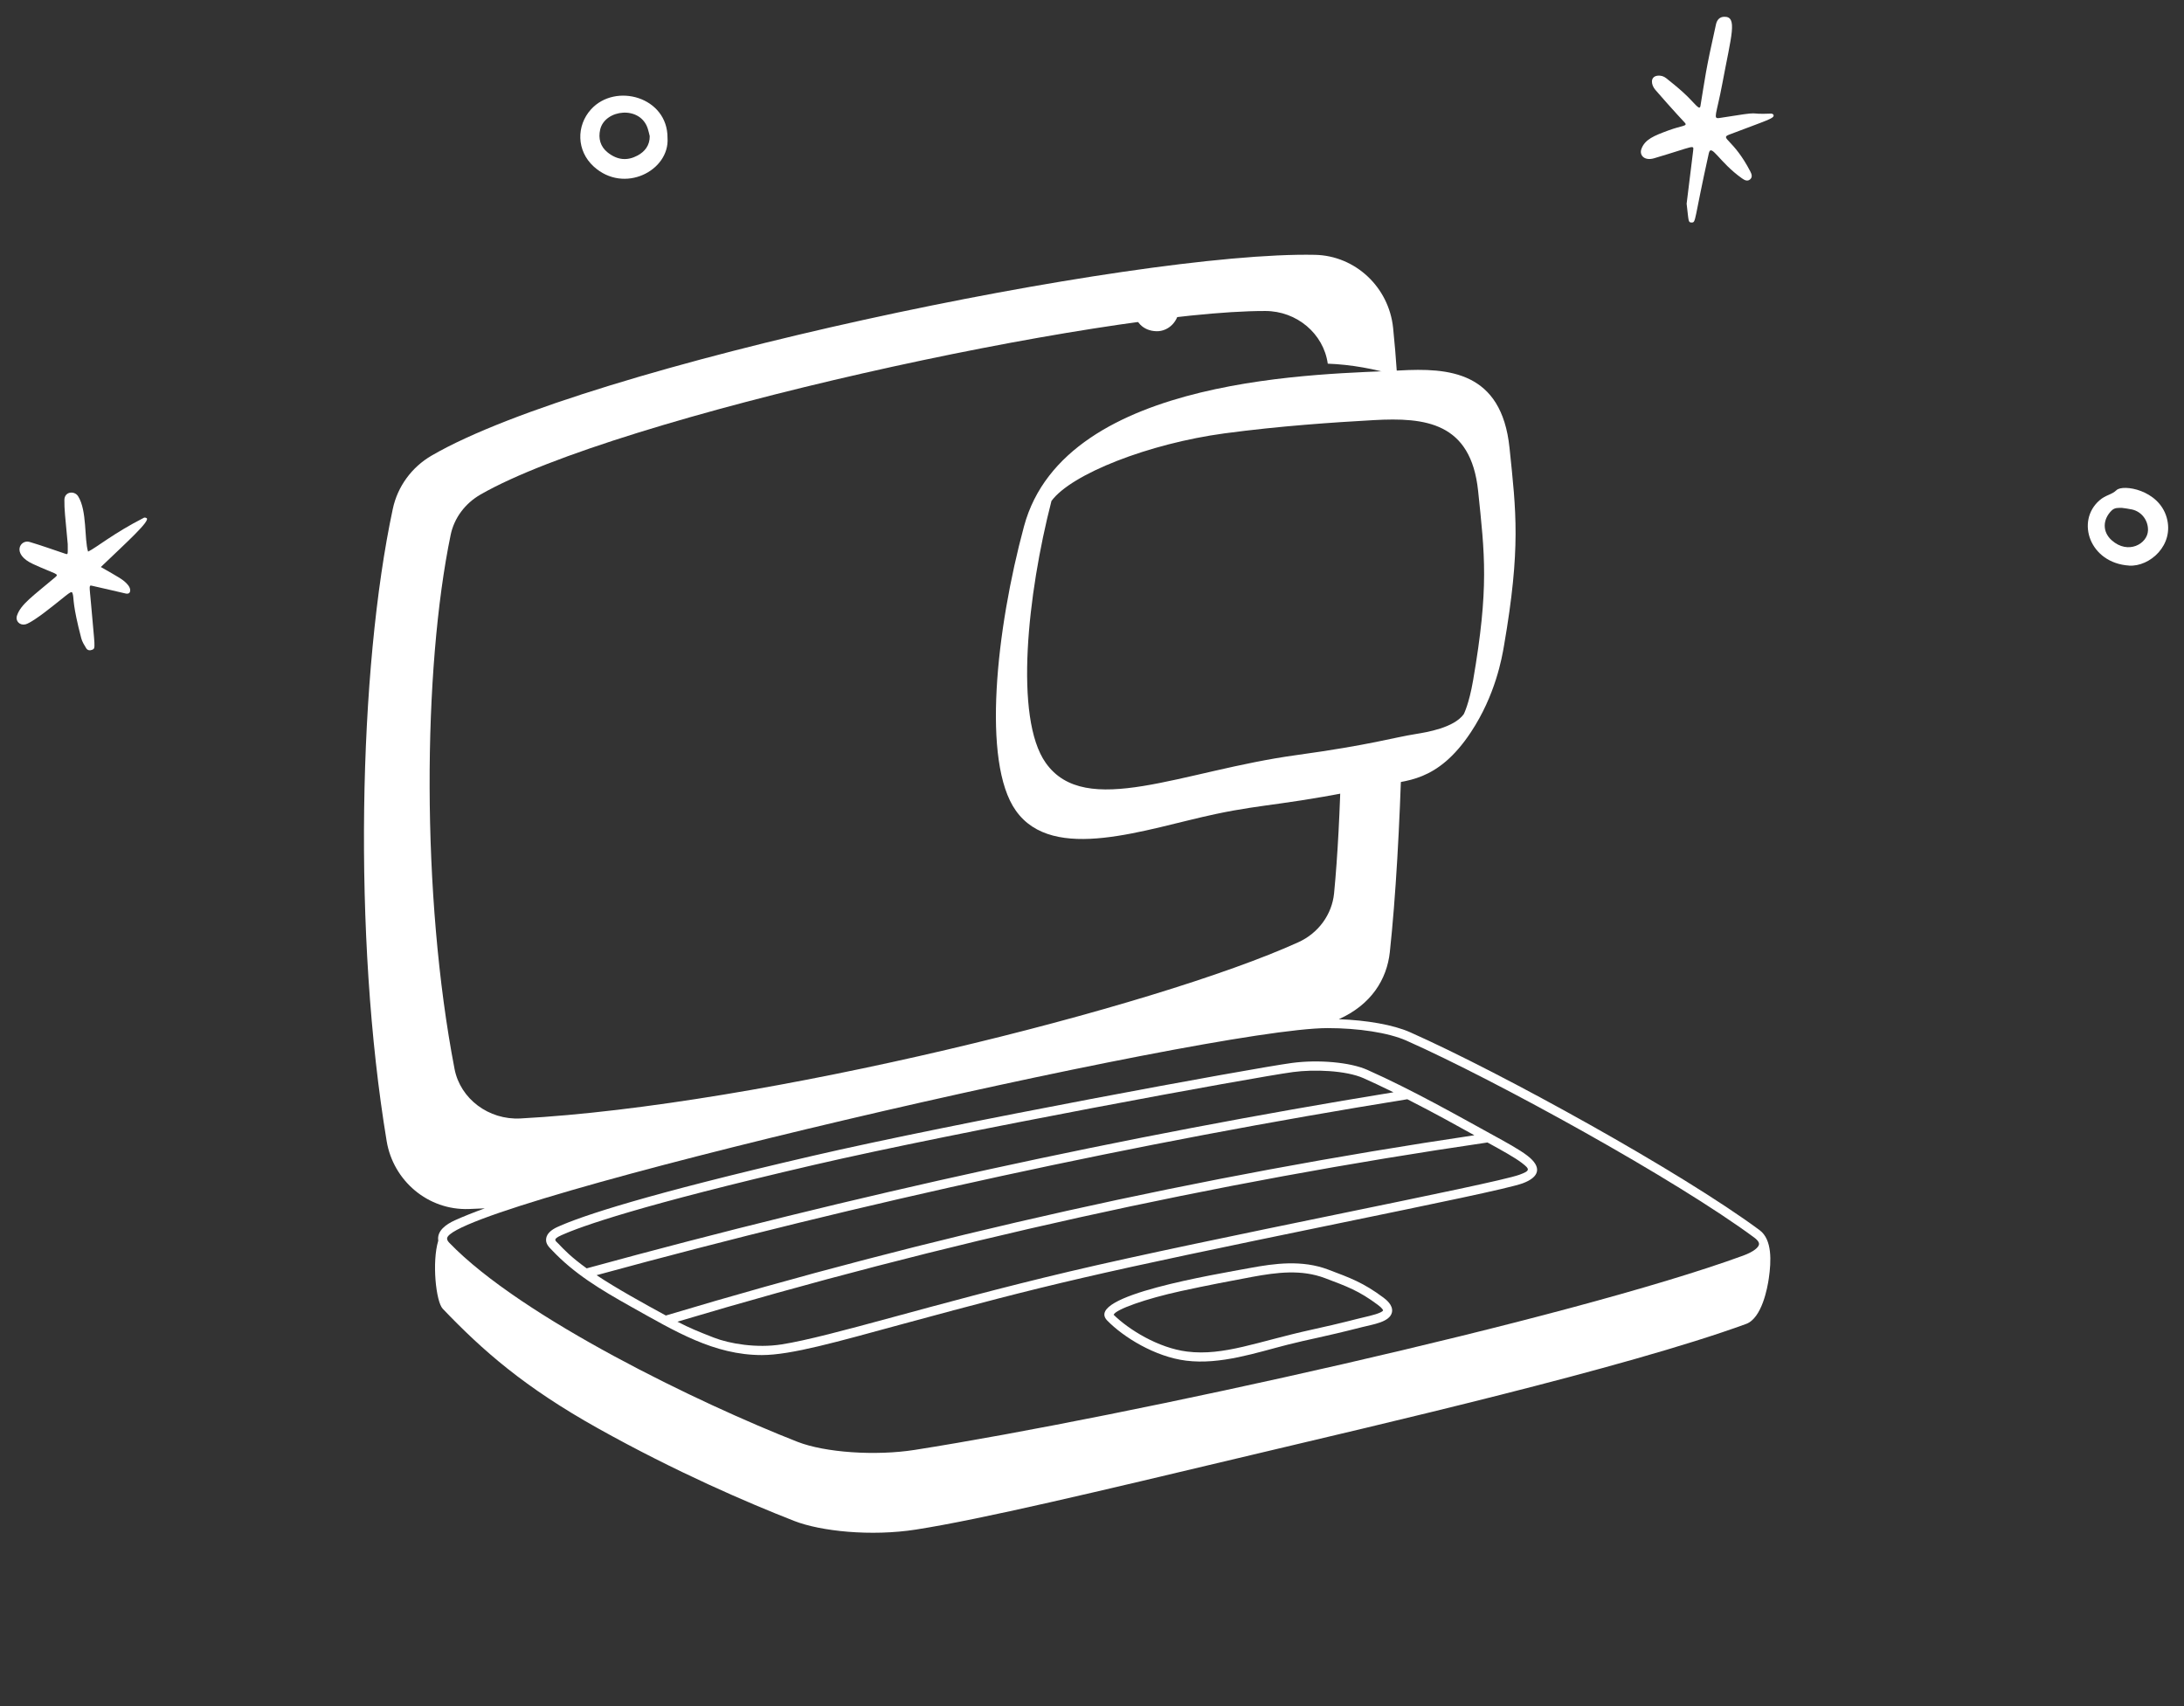<svg width="64" height="50" viewBox="0 0 64 50" fill="none" xmlns="http://www.w3.org/2000/svg">
<rect x="0" y="0" width="64" height="50" fill="#333333" stroke="none"/>
<path d="M49.425 5.969C49.604 4.478 49.581 4.746 49.616 4.418C49.636 4.229 49.667 4.284 48.476 4.637C48.186 4.724 48.036 4.549 48.098 4.371C48.199 4.082 48.474 3.977 48.895 3.821C49.282 3.678 49.461 3.699 49.375 3.6C49.367 3.591 49.012 3.214 48.509 2.634C48.374 2.477 48.359 2.25 48.563 2.22C48.663 2.205 48.753 2.232 48.83 2.294C49.001 2.431 49.171 2.568 49.333 2.716C49.656 3.009 49.804 3.262 49.83 3.105C49.965 2.296 49.97 2.117 50.285 0.714C50.318 0.566 50.404 0.497 50.52 0.492C50.928 0.475 50.736 1.03 50.471 2.45C50.299 3.367 50.185 3.491 50.387 3.458C51.785 3.234 51.111 3.364 51.903 3.329C51.926 3.328 51.964 3.348 51.971 3.367C52.007 3.469 51.801 3.515 50.673 3.945C50.384 4.056 50.8 4.071 51.295 5.032C51.335 5.109 51.357 5.193 51.287 5.255C51.206 5.327 51.119 5.278 51.047 5.227C50.374 4.751 50.143 4.186 50.075 4.493C49.635 6.472 49.705 6.52 49.574 6.521C49.465 6.522 49.488 6.486 49.425 5.971L49.425 5.969Z" fill="white"/>
<path d="M1.985 15.947C1.907 15.097 1.884 14.936 1.887 14.65C1.89 14.402 2.182 14.374 2.289 14.543C2.555 14.966 2.466 15.795 2.581 16.166C2.829 16.047 3.322 15.63 4.22 15.172C4.239 15.162 4.274 15.172 4.295 15.183C4.415 15.258 3.733 15.873 2.955 16.617C3.463 16.911 3.627 16.985 3.76 17.156C3.849 17.27 3.84 17.433 3.675 17.392C3.474 17.341 2.97 17.232 2.725 17.173C2.592 17.142 2.619 17.124 2.671 17.733C2.776 18.969 2.811 19 2.701 19.043C2.635 19.07 2.564 19.061 2.526 18.998C2.469 18.905 2.408 18.808 2.381 18.704C2.127 17.732 2.165 17.555 2.138 17.434C2.097 17.259 2.106 17.339 1.278 17.969C1.201 18.028 0.866 18.273 0.741 18.299C0.575 18.333 0.443 18.199 0.499 18.037C0.611 17.709 0.957 17.475 1.618 16.917C1.745 16.809 1.643 16.838 0.975 16.533C0.32 16.235 0.596 15.801 0.866 15.882C1.213 15.985 1.555 16.108 1.898 16.223C2.002 16.257 1.985 16.267 1.985 15.946V15.947Z" fill="white"/>
<path d="M19.561 4.04C19.629 5 18.289 5.694 17.398 4.88C16.891 4.418 16.885 3.683 17.32 3.204C18.039 2.414 19.568 2.843 19.561 4.04ZM19.04 3.99C19.022 3.92 19.008 3.85 18.986 3.781C18.771 3.077 17.725 3.203 17.588 3.796C17.528 4.055 17.591 4.297 17.808 4.469C18.1 4.7 18.39 4.714 18.681 4.559C18.893 4.446 19.042 4.263 19.04 3.99H19.04Z" fill="white"/>
<path d="M62.391 16.575C61.236 16.501 60.823 15.272 61.524 14.663C61.712 14.499 61.874 14.506 62.024 14.363C62.207 14.187 63.256 14.345 63.492 15.165C63.724 15.975 62.995 16.615 62.39 16.576L62.391 16.575ZM62.182 14.884C62.072 14.887 61.973 14.869 61.877 14.964C61.615 15.224 61.604 15.587 61.882 15.834C62.362 16.262 62.934 15.938 62.945 15.542C62.952 15.253 62.763 14.998 62.481 14.932C62.383 14.909 62.282 14.899 62.182 14.884L62.182 14.884Z" fill="white"/>
<path d="M34.542 9.054C34.545 9.403 34.248 9.716 33.889 9.707C33.492 9.697 33.242 9.422 33.234 9.054C33.226 8.71 33.554 8.381 33.88 8.381C34.25 8.381 34.54 8.689 34.542 9.054Z" fill="white"/>
<path d="M40.536 38.025C39.948 37.588 39.571 37.452 38.924 37.208C38.151 36.915 37.341 37.029 36.642 37.158C35.627 37.347 31.747 37.978 32.446 38.7C32.919 39.186 33.844 39.762 34.757 39.876C35.764 40.003 36.833 39.636 37.729 39.409C38.378 39.243 38.725 39.197 39.924 38.891C40.229 38.813 40.73 38.747 40.79 38.458C40.833 38.247 40.609 38.08 40.536 38.025ZM40 38.597C39.679 38.67 39.435 38.749 38.42 38.972C36.866 39.313 35.861 39.744 34.789 39.61C33.939 39.504 33.077 38.966 32.634 38.531C32.694 38.373 33.577 38.062 34.601 37.838C35.355 37.673 36.113 37.529 36.689 37.422C37.421 37.287 38.137 37.196 38.831 37.459C39.471 37.701 39.819 37.825 40.378 38.242C40.523 38.349 40.53 38.402 40.53 38.402C40.501 38.482 40.137 38.565 40 38.597Z" fill="white"/>
<path d="M44.074 18.919C44.567 16.06 44.43 15.002 44.235 13.125C44.003 10.879 42.449 10.777 41.011 10.857C38.925 10.973 31.219 10.944 30.008 15.423C29.192 18.443 28.767 22.34 29.765 23.752C30.86 25.313 33.584 24.289 35.617 23.858C37.093 23.542 37.748 23.602 40.475 23.017C41.169 22.866 42.117 22.951 43.105 21.455C43.824 20.368 44.013 19.277 44.074 18.919ZM41.502 21.509C40.8 21.62 40.195 21.825 37.998 22.128C34.639 22.587 31.809 24.012 30.642 22.354C29.715 21.038 30.111 17.404 30.812 14.682C31.392 13.89 33.665 13 35.879 12.701C37.506 12.483 39.076 12.378 40.26 12.312C41.765 12.229 43.105 12.373 43.315 14.389C43.508 16.247 43.638 17.214 43.168 19.938C43.047 20.641 42.893 20.931 42.893 20.931C42.603 21.331 41.805 21.459 41.502 21.509Z" fill="white"/>
<path d="M44.756 33.867C44.524 33.689 44.149 33.483 43.674 33.223C42.776 32.73 41.378 31.936 40.064 31.352C39.565 31.131 38.636 31.047 37.855 31.152C36.685 31.31 27.986 32.906 23.795 33.878C18.941 35.004 17.061 35.629 16.34 35.956C16.143 36.045 16.031 36.155 16.007 36.284C15.975 36.453 16.096 36.554 16.175 36.638C16.823 37.325 17.582 37.785 18.491 38.294C19.787 39.018 20.921 39.712 22.326 39.712C23.184 39.712 24.52 39.327 26.444 38.804C30.791 37.624 31.954 37.348 39.231 35.852C42.014 35.279 44.213 34.827 44.62 34.679C45.118 34.496 45.194 34.202 44.756 33.867L44.756 33.867ZM16.368 36.453C16.281 36.36 16.174 36.325 16.449 36.201C17.03 35.938 18.766 35.32 23.854 34.139C28.039 33.169 36.723 31.576 37.891 31.418C38.507 31.335 39.442 31.369 39.957 31.598C40.18 31.697 40.472 31.833 40.834 32.011C32.968 33.291 25.017 35.026 17.192 37.171C16.737 36.843 16.528 36.622 16.368 36.453ZM17.482 37.371C25.347 35.223 33.339 33.488 41.24 32.215C42.07 32.637 42.693 32.987 43.205 33.27C35.218 34.456 27.249 36.231 19.512 38.553C18.876 38.207 18.06 37.756 17.482 37.371ZM44.53 34.426C43.752 34.71 35.408 36.301 31.329 37.266C27.331 38.211 24.365 39.17 22.902 39.4C22.175 39.514 21.382 39.382 20.916 39.2C20.444 39.015 20.221 38.925 19.851 38.734C27.605 36.42 35.589 34.652 43.589 33.482C44.033 33.726 44.386 33.921 44.596 34.081C44.835 34.264 44.847 34.31 44.529 34.426H44.53Z" fill="white"/>
<path d="M51.566 36.053C49.266 34.349 43.996 31.439 41.321 30.251C40.83 30.033 40.05 29.898 39.232 29.869C40.182 29.444 40.64 28.704 40.727 27.907C40.901 26.291 41.018 24.205 41.081 21.986C40.504 22.143 39.897 22.238 39.303 22.28C39.268 23.737 39.2 25.085 39.094 26.178C39.034 26.798 38.634 27.348 38.048 27.613C33.864 29.514 22.321 32.4 15.251 32.778C14.321 32.827 13.489 32.204 13.32 31.327C12.34 26.243 12.391 19.607 13.207 15.672C13.308 15.184 13.627 14.754 14.081 14.493C18.087 12.192 32.316 9.109 37.078 9.114C38.003 9.115 38.786 9.779 38.909 10.658C39.585 10.683 40.278 10.807 40.941 11.01C40.906 10.499 40.868 10.03 40.824 9.612C40.701 8.415 39.717 7.493 38.535 7.468C33.253 7.358 17.224 10.69 12.646 13.353C12.064 13.691 11.65 14.259 11.511 14.912C10.505 19.616 10.338 27.455 11.331 33.443C11.523 34.6 12.539 35.475 13.742 35.432C13.895 35.427 14.05 35.42 14.206 35.412C13.868 35.535 13.575 35.652 13.334 35.761C13.07 35.88 12.798 36.072 12.843 36.359C12.653 36.987 12.775 38.147 12.974 38.355C14.151 39.587 15.37 40.655 17.515 41.855C19.812 43.139 21.915 44.042 23.275 44.574C24.048 44.876 25.525 45.033 26.848 44.825C28.783 44.521 32.081 43.733 36.647 42.647C40.335 41.769 47.604 40.101 51.168 38.8C51.633 38.63 51.796 37.731 51.834 37.459C51.904 36.972 51.938 36.33 51.565 36.053L51.566 36.053ZM51.546 36.469C51.535 36.55 51.405 36.679 51.078 36.799C45.999 38.653 32.983 41.521 26.807 42.491C25.656 42.672 24.178 42.57 23.371 42.255C20.535 41.146 15.274 38.612 13.164 36.419C13.116 36.369 13.095 36.323 13.103 36.283C13.297 35.257 35.413 30.13 38.905 30.13C39.8 30.13 40.687 30.263 41.214 30.497C43.848 31.667 49.126 34.579 51.408 36.27C51.464 36.311 51.557 36.392 51.546 36.469Z" fill="white"/>
</svg>
